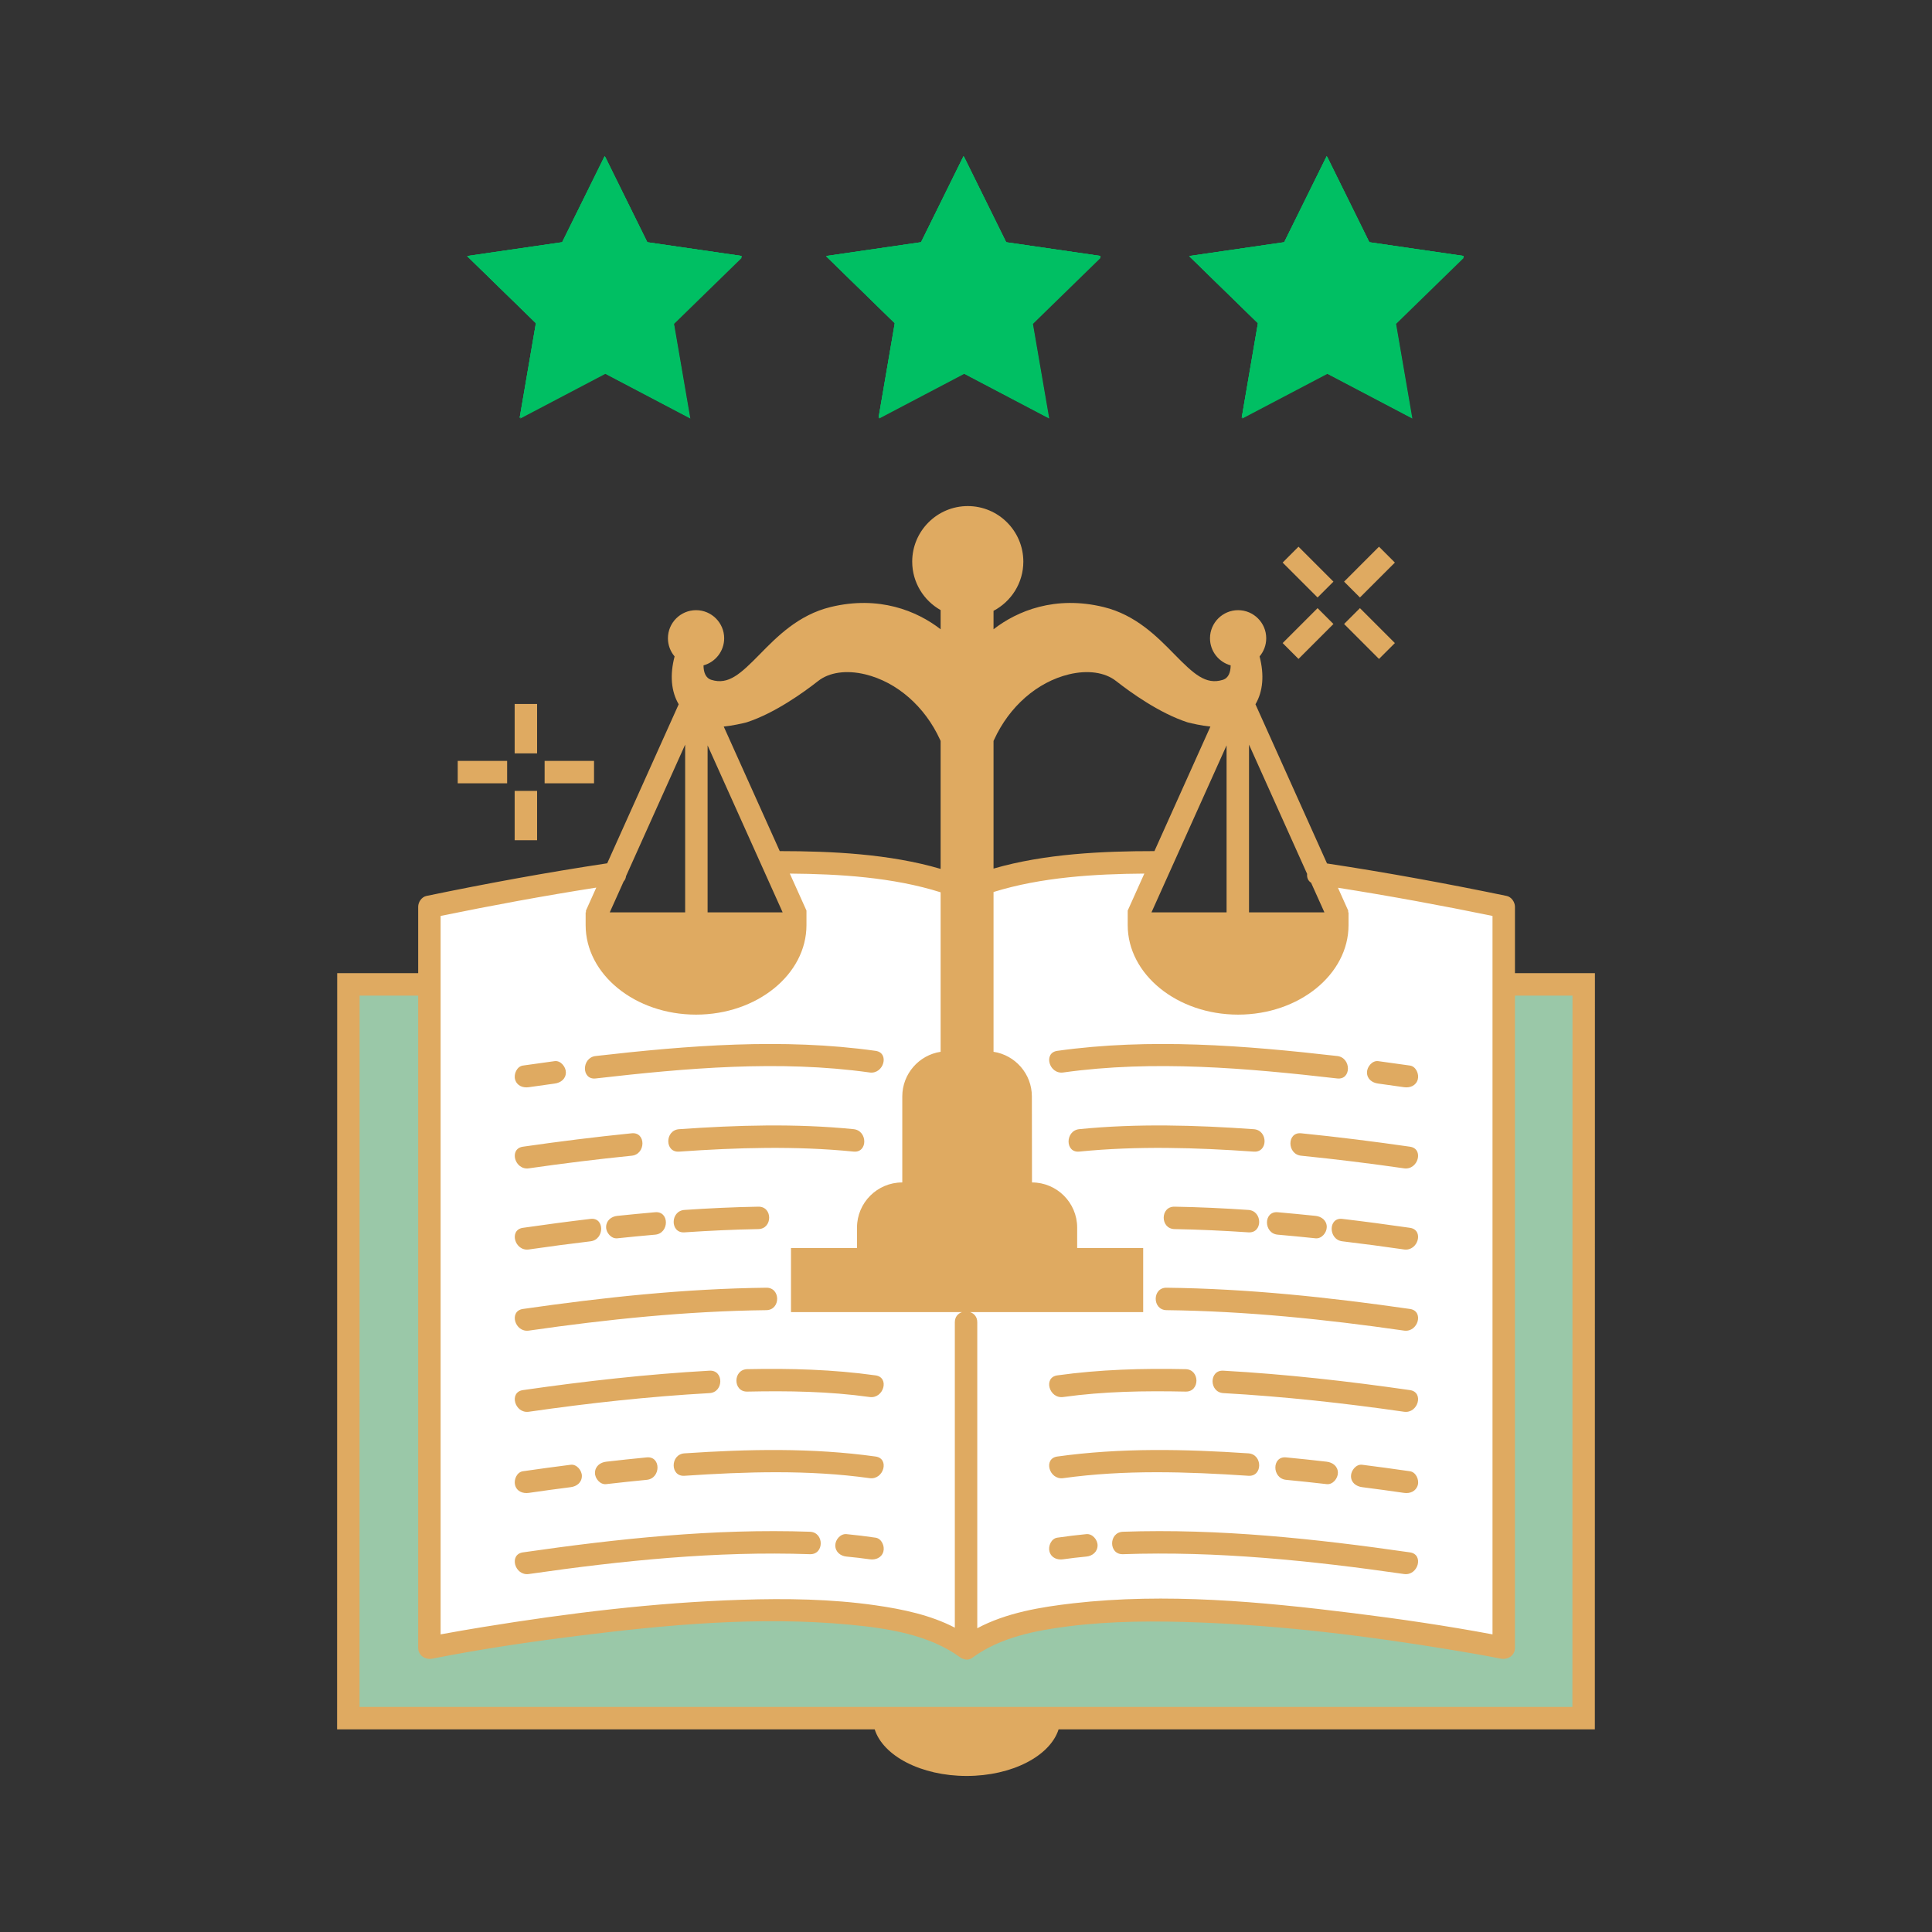 <svg xmlns="http://www.w3.org/2000/svg" xmlns:xlink="http://www.w3.org/1999/xlink" width="500" zoomAndPan="magnify" viewBox="0 0 375 375" height="500" preserveAspectRatio="xMidYMid meet" version="1.0"><rect x="0" y="0" width="375" height="375" fill="#333333" stroke="none"/><defs><clipPath id="ed083d694c"><path d="M 90.672 30.285 L 143.922 30.285 L 143.922 81.285 L 90.672 81.285 Z M 90.672 30.285 " clip-rule="nonzero"/></clipPath><clipPath id="83f78bfbfc"><path d="M 65.379 98.23 L 309.879 98.23 L 309.879 344.98 L 65.379 344.98 Z M 65.379 98.23 " clip-rule="nonzero"/></clipPath><clipPath id="a1dbe92313"><path d="M 160.328 30.285 L 213.578 30.285 L 213.578 81.285 L 160.328 81.285 Z M 160.328 30.285 " clip-rule="nonzero"/></clipPath><clipPath id="a109f92731"><path d="M 230.816 30.285 L 284.066 30.285 L 284.066 81.285 L 230.816 81.285 Z M 230.816 30.285 " clip-rule="nonzero"/></clipPath></defs><g clip-path="url(#ed083d694c)"><path fill="#00bf63" d="M 117.496 30.461 L 125.738 47.172 L 144.18 49.855 L 130.832 62.871 L 133.992 81.238 L 117.496 72.566 L 100.988 81.238 L 104.137 62.871 L 90.801 49.855 L 109.242 47.172 Z M 117.496 30.461 " fill-opacity="1" fill-rule="nonzero"/><path fill="#00bf63" d="M 117.367 30.301 L 125.621 47.012 L 144.062 49.695 L 130.715 62.711 L 133.867 81.078 L 117.367 72.406 L 100.871 81.078 L 104.02 62.711 L 90.672 49.695 L 109.113 47.012 Z M 117.367 30.301 " fill-opacity="1" fill-rule="nonzero"/><path fill="#00bf63" d="M 117.367 30.301 L 125.621 47.012 L 144.062 49.695 L 130.715 62.711 L 133.867 81.078 L 117.367 72.406 L 100.871 81.078 L 104.02 62.711 L 90.672 49.695 L 109.113 47.012 Z M 117.367 30.301 " fill-opacity="1" fill-rule="nonzero"/><path fill="#00bf63" d="M 117.367 30.301 L 125.621 47.012 L 144.062 49.695 L 130.715 62.711 L 133.867 81.078 L 117.367 72.406 L 100.871 81.078 L 104.02 62.711 L 90.672 49.695 L 109.113 47.012 Z M 117.367 30.301 " fill-opacity="1" fill-rule="nonzero"/></g><path fill="#ffffff" d="M 291.871 176.004 L 291.871 319.84 C 291.871 319.84 209.215 303.488 187.707 319.84 L 187.512 319.84 C 166.004 303.488 83.348 319.84 83.348 319.84 L 83.348 176.004 C 94.488 173.676 110.453 170.832 119.367 169.52 C 119.367 169.52 110.059 179.34 121.598 187.008 C 133.137 194.68 164.93 186.023 150.051 167.379 C 166.895 167.211 182.305 170.395 187.5 172.684 L 188.645 172.305 C 194.574 170.062 209.234 167.223 225.168 167.379 C 225.168 167.379 220.355 181.789 222.219 184.758 C 224.086 187.723 255.051 192.297 257.277 184.758 C 259.508 177.211 258.066 174.887 255.852 169.52 C 264.766 170.832 280.73 173.676 291.871 176.004 " fill-opacity="1" fill-rule="nonzero"/><path fill="#9ac8a8" d="M 307.379 191.066 L 307.379 333.488 L 67.625 333.488 L 67.625 191.066 L 83.348 191.066 L 83.348 319.84 C 83.348 319.84 166.004 303.488 187.512 319.84 C 209.016 303.488 291.672 319.84 291.672 319.84 L 291.672 191.066 L 307.379 191.066 " fill-opacity="1" fill-rule="nonzero"/><g clip-path="url(#83f78bfbfc)"><path fill="#dfaa61" d="M 258.82 121.117 L 255.742 118.039 L 248.961 124.82 L 252.039 127.898 Z M 270.746 109.195 L 267.664 106.113 L 260.887 112.895 L 263.965 115.973 Z M 270.746 124.82 L 263.965 118.039 L 260.887 121.117 L 267.664 127.898 Z M 258.82 112.895 L 252.039 106.113 L 248.961 109.195 L 255.742 115.973 Z M 305.219 193.246 L 294.051 193.246 C 294.051 193.527 294.051 193.805 294.051 194.09 C 294.051 236.008 294.051 277.926 294.051 319.84 C 294.051 321.34 292.664 322.211 291.293 321.941 C 287.941 321.277 284.566 320.707 281.191 320.148 C 265.188 317.512 249.008 315.535 232.789 314.918 C 224.363 314.602 215.844 314.605 207.465 315.656 C 201.043 316.461 194.129 317.809 188.809 321.719 C 188.203 322.164 187.609 322.215 187.102 322.027 C 186.863 321.977 186.629 321.883 186.41 321.719 C 180.316 317.238 172.129 316.023 164.785 315.336 C 147.316 313.703 129.496 315.344 112.148 317.516 C 102.707 318.695 93.266 320.098 83.926 321.941 C 82.559 322.211 81.168 321.34 81.168 319.84 C 81.168 313.809 81.168 307.785 81.168 301.758 C 81.168 265.586 81.168 229.414 81.168 193.246 L 69.801 193.246 L 69.785 331.312 L 305.203 331.312 Z M 115.738 172.281 C 105.629 173.867 95.551 175.727 85.523 177.781 C 85.523 183.215 85.523 188.652 85.523 194.09 C 85.523 235.137 85.523 276.184 85.523 317.23 C 88.27 316.727 91.023 316.25 93.777 315.801 C 110.348 313.105 127.102 311.051 143.887 310.516 C 152.586 310.234 161.355 310.355 169.984 311.594 C 175.16 312.34 180.617 313.469 185.332 315.93 C 185.332 296.172 185.332 276.414 185.332 256.652 C 185.332 255.602 185.945 254.945 186.715 254.684 L 153.531 254.684 L 153.531 242.238 L 166.344 242.238 L 166.344 238.277 C 166.344 233.441 170.277 229.512 175.109 229.512 L 175.133 229.512 L 175.133 212.816 C 175.133 208.434 178.371 204.793 182.574 204.152 L 182.574 173.195 C 173.328 170.277 162.922 169.637 153.305 169.562 L 156.535 176.742 L 156.535 179.562 C 156.535 189.141 146.918 196.938 135.105 196.938 C 123.285 196.938 113.672 189.141 113.672 179.562 L 113.672 177.086 L 113.734 177.086 L 113.734 176.742 Z M 151.348 165.199 C 161.391 165.207 172.645 165.73 182.574 168.652 L 182.574 143.816 L 182.453 143.551 C 179.508 137.117 174.09 132.387 167.957 130.895 C 164.301 130.012 160.965 130.477 158.797 132.184 C 155.957 134.414 150.383 138.418 144.965 140.191 L 144.82 140.23 C 144.16 140.398 142.238 140.848 140.477 141.023 Z M 192.844 168.594 C 202.793 165.703 214.043 165.199 224.074 165.199 L 234.941 141.027 C 233.18 140.855 231.258 140.398 230.598 140.23 L 230.457 140.191 C 225.035 138.418 219.465 134.41 216.625 132.184 C 214.457 130.477 211.113 130.012 207.465 130.895 C 201.328 132.383 195.91 137.117 192.969 143.551 L 192.844 143.816 Z M 118.355 177.086 L 132.988 177.086 L 132.988 144.531 L 121.508 170.07 C 121.469 170.457 121.316 170.809 121.051 171.086 Z M 137.344 144.676 L 137.344 177.086 L 151.91 177.086 Z M 223.504 177.086 L 238.078 177.086 L 238.078 144.676 Z M 253.711 169.621 L 242.434 144.531 L 242.434 177.086 L 257.066 177.086 L 254.48 171.336 C 253.871 170.961 253.641 170.301 253.711 169.621 Z M 259.695 172.312 L 261.684 176.742 L 261.684 177.086 L 261.75 177.086 L 261.75 179.562 C 261.75 189.141 252.137 196.938 240.316 196.938 C 228.5 196.938 218.887 189.141 218.887 179.562 L 218.887 176.742 L 222.113 169.562 C 212.512 169.629 202.105 170.254 192.844 173.137 L 192.844 204.152 C 197.051 204.793 200.285 208.434 200.285 212.816 L 200.309 229.512 C 205.145 229.512 209.078 233.441 209.078 238.277 L 209.078 242.238 L 221.891 242.238 L 221.891 254.684 L 188.305 254.684 C 189.074 254.945 189.688 255.602 189.688 256.652 C 189.688 276.449 189.688 296.246 189.688 316.039 C 195.336 313.016 202.07 311.914 208.301 311.199 C 226.273 309.145 244.758 310.883 262.633 313.105 C 271.68 314.23 280.727 315.551 289.695 317.23 C 289.695 312.07 289.695 306.914 289.695 301.758 C 289.695 260.43 289.695 219.105 289.695 177.781 C 279.742 175.738 269.734 173.895 259.695 172.312 Z M 309.559 335.668 L 205.473 335.668 C 203.828 340.824 196.465 344.711 187.625 344.711 C 178.785 344.711 171.422 340.824 169.777 335.668 L 65.43 335.668 L 65.449 188.891 L 81.168 188.891 C 81.168 184.594 81.168 180.301 81.168 176.004 C 81.168 175.09 81.844 174.098 82.77 173.902 C 94.402 171.492 106.109 169.34 117.859 167.566 L 131.734 136.699 C 130.27 134.207 129.992 131.016 130.938 127.41 C 130.133 126.461 129.645 125.23 129.645 123.891 C 129.645 120.883 132.094 118.434 135.105 118.434 C 138.109 118.434 140.562 120.883 140.562 123.891 C 140.562 126.402 138.855 128.516 136.551 129.148 C 136.562 130.461 136.934 131.605 138.086 131.961 C 141.387 132.98 143.699 130.84 147.5 126.965 C 150.832 123.566 154.977 119.344 161.219 117.824 C 170.605 115.543 177.977 118.57 182.574 122.141 L 182.574 118.418 C 179.289 116.566 177.059 113.047 177.059 109.016 C 177.059 103.07 181.898 98.23 187.844 98.23 C 193.793 98.23 198.629 103.07 198.629 109.016 C 198.629 113.16 196.277 116.758 192.844 118.562 L 192.844 122.141 C 197.441 118.57 204.809 115.543 214.199 117.824 C 220.445 119.344 224.586 123.566 227.918 126.965 C 231.719 130.84 234.031 132.98 237.332 131.961 C 238.484 131.605 238.855 130.461 238.871 129.148 C 236.559 128.516 234.859 126.402 234.859 123.891 C 234.859 120.883 237.309 118.434 240.316 118.434 C 243.328 118.434 245.773 120.883 245.773 123.891 C 245.773 125.23 245.285 126.457 244.484 127.41 C 245.422 131.016 245.148 134.207 243.684 136.699 L 257.574 167.598 C 269.25 169.367 280.887 171.508 292.449 173.902 C 293.379 174.098 294.051 175.098 294.051 176.004 C 294.051 180.301 294.051 184.594 294.051 188.891 L 309.574 188.891 Z M 98.434 147.688 L 88.844 147.688 L 88.844 152.043 L 98.434 152.043 Z M 115.301 147.688 L 105.711 147.688 L 105.711 152.043 L 115.301 152.043 Z M 104.25 153.508 L 99.895 153.508 L 99.895 163.094 L 104.25 163.094 Z M 104.25 136.641 L 99.895 136.641 L 99.895 146.227 L 104.25 146.227 Z M 206.375 208.168 C 223.914 205.711 242.055 207.324 259.555 209.328 C 262.336 209.645 262.312 205.289 259.555 204.973 C 241.602 202.922 223.195 201.445 205.219 203.969 C 202.453 204.355 203.629 208.551 206.375 208.168 Z M 267.508 210.32 C 269.18 210.543 270.848 210.781 272.516 211.023 C 273.676 211.195 274.855 210.738 275.195 209.504 C 275.473 208.48 274.844 206.996 273.676 206.824 C 271.621 206.527 269.562 206.242 267.508 205.965 C 266.34 205.812 265.332 207.082 265.332 208.141 C 265.332 209.453 266.336 210.164 267.508 210.32 Z M 209.488 223.523 C 220.754 222.398 232.09 222.738 243.359 223.531 C 246.156 223.727 246.145 219.371 243.359 219.176 C 232.09 218.383 220.754 218.043 209.488 219.168 C 206.727 219.449 206.699 223.805 209.488 223.523 Z M 252.555 224.324 C 259.227 224.996 265.875 225.816 272.516 226.773 C 275.258 227.168 276.441 222.973 273.676 222.574 C 266.648 221.562 259.613 220.68 252.555 219.969 C 249.766 219.688 249.785 224.043 252.555 224.324 Z M 227.977 238.566 C 232.758 238.652 237.539 238.879 242.316 239.199 C 245.113 239.391 245.098 235.035 242.316 234.848 C 237.539 234.523 232.758 234.297 227.977 234.215 C 225.172 234.164 225.172 238.516 227.977 238.566 Z M 248.004 239.648 C 250.453 239.859 252.902 240.098 255.348 240.355 C 256.527 240.477 257.516 239.266 257.523 238.176 C 257.539 236.898 256.512 236.121 255.348 236 C 252.902 235.746 250.453 235.508 248.004 235.293 C 245.215 235.047 245.23 239.406 248.004 239.648 Z M 260.547 240.938 C 264.547 241.414 268.535 241.941 272.516 242.52 C 275.258 242.914 276.441 238.719 273.676 238.32 C 269.305 237.688 264.93 237.105 260.547 236.586 C 257.773 236.25 257.797 240.609 260.547 240.938 Z M 226.426 254.301 C 241.859 254.484 257.25 256.07 272.516 258.27 C 275.258 258.664 276.441 254.469 273.676 254.07 C 258.016 251.812 242.25 250.133 226.426 249.945 C 223.621 249.91 223.621 254.266 226.426 254.301 Z M 206.375 271.16 C 214.242 270.062 222.199 269.941 230.125 270.109 C 232.93 270.172 232.93 265.816 230.125 265.754 C 221.793 265.578 213.484 265.809 205.219 266.961 C 202.453 267.348 203.629 271.543 206.375 271.16 Z M 237.453 270.402 C 249.191 271.062 260.883 272.34 272.516 274.02 C 275.258 274.414 276.441 270.219 273.676 269.82 C 261.656 268.086 249.582 266.73 237.453 266.047 C 234.656 265.887 234.664 270.242 237.453 270.402 Z M 206.375 286.91 C 218.258 285.254 230.383 285.652 242.316 286.449 C 245.113 286.637 245.098 282.281 242.316 282.094 C 229.953 281.266 217.52 280.996 205.219 282.711 C 202.453 283.094 203.629 287.289 206.375 286.91 Z M 249.629 287.234 C 252.258 287.488 254.883 287.766 257.508 288.07 C 258.688 288.207 259.676 286.973 259.684 285.891 C 259.699 284.605 258.672 283.852 257.508 283.715 C 254.883 283.41 252.258 283.133 249.629 282.879 C 246.84 282.605 246.863 286.961 249.629 287.234 Z M 264.402 288.66 C 267.113 289.004 269.812 289.375 272.516 289.766 C 273.688 289.938 274.84 289.477 275.195 288.246 C 275.488 287.227 274.836 285.734 273.676 285.57 C 270.59 285.121 267.5 284.703 264.402 284.309 C 263.227 284.152 262.238 285.414 262.227 286.484 C 262.211 287.785 263.242 288.512 264.402 288.66 Z M 206.375 302.656 C 207.867 302.441 209.363 302.273 210.863 302.129 C 212.035 302.02 213.039 301.207 213.039 299.949 C 213.039 298.863 212.039 297.664 210.863 297.773 C 208.977 297.957 207.094 298.184 205.219 298.461 C 204.051 298.629 203.414 300.102 203.699 301.137 C 204.043 302.387 205.207 302.828 206.375 302.656 Z M 217.965 301.668 C 236.195 301.035 254.488 302.918 272.516 305.516 C 275.258 305.91 276.441 301.715 273.676 301.316 C 255.258 298.66 236.59 296.668 217.965 297.312 C 215.168 297.41 215.152 301.762 217.965 301.668 Z M 169.949 203.969 C 151.973 201.445 133.562 202.922 115.613 204.973 C 112.859 205.289 112.828 209.645 115.613 209.328 C 133.113 207.324 151.254 205.711 168.793 208.168 C 171.531 208.551 172.719 204.355 169.949 203.969 Z M 107.66 205.965 C 105.605 206.242 103.547 206.527 101.492 206.824 C 100.332 206.992 99.691 208.469 99.973 209.504 C 100.316 210.75 101.484 211.195 102.652 211.023 C 104.32 210.781 105.988 210.543 107.66 210.32 C 108.824 210.168 109.836 209.434 109.836 208.141 C 109.836 207.086 108.832 205.809 107.66 205.965 Z M 165.676 219.168 C 154.414 218.043 143.082 218.383 131.809 219.176 C 129.027 219.371 129.004 223.727 131.809 223.531 C 143.082 222.738 154.414 222.398 165.676 223.523 C 168.461 223.801 168.445 219.449 165.676 219.168 Z M 122.613 219.969 C 115.555 220.68 108.516 221.562 101.492 222.574 C 98.73 222.973 99.906 227.168 102.652 226.773 C 109.289 225.816 115.941 224.996 122.613 224.324 C 125.379 224.043 125.406 219.688 122.613 219.969 Z M 147.191 234.215 C 142.406 234.297 137.629 234.523 132.852 234.848 C 130.07 235.035 130.051 239.391 132.852 239.199 C 137.629 238.879 142.406 238.652 147.191 238.566 C 149.992 238.516 150 234.16 147.191 234.215 Z M 127.164 235.293 C 124.715 235.508 122.266 235.746 119.82 236 C 118.641 236.121 117.656 236.91 117.645 238.176 C 117.629 239.258 118.652 240.477 119.82 240.355 C 122.266 240.098 124.715 239.859 127.164 239.648 C 129.934 239.406 129.961 235.047 127.164 235.293 Z M 114.621 236.586 C 110.238 237.105 105.863 237.688 101.492 238.32 C 98.73 238.719 99.906 242.918 102.652 242.52 C 106.633 241.941 110.621 241.414 114.621 240.938 C 117.363 240.609 117.398 236.25 114.621 236.586 Z M 148.742 249.945 C 132.914 250.133 117.152 251.812 101.492 254.07 C 98.73 254.469 99.906 258.664 102.652 258.27 C 117.918 256.07 133.309 254.484 148.742 254.301 C 151.543 254.266 151.551 249.91 148.742 249.945 Z M 169.949 266.961 C 161.684 265.809 153.375 265.578 145.043 265.754 C 142.242 265.816 142.23 270.172 145.043 270.109 C 152.969 269.941 160.926 270.062 168.793 271.16 C 171.531 271.543 172.719 267.348 169.949 266.961 Z M 137.715 266.047 C 125.586 266.73 113.512 268.086 101.492 269.82 C 98.73 270.219 99.906 274.414 102.652 274.02 C 114.285 272.34 125.973 271.062 137.715 270.402 C 140.5 270.246 140.516 265.887 137.715 266.047 Z M 169.949 282.711 C 157.648 280.996 145.215 281.266 132.852 282.094 C 130.07 282.281 130.051 286.637 132.852 286.449 C 144.785 285.652 156.91 285.254 168.793 286.91 C 171.531 287.289 172.719 283.094 169.949 282.711 Z M 125.535 282.879 C 122.91 283.133 120.285 283.41 117.66 283.715 C 116.48 283.852 115.492 284.621 115.484 285.891 C 115.469 286.969 116.492 288.207 117.66 288.07 C 120.285 287.766 122.91 287.488 125.535 287.234 C 128.305 286.965 128.328 282.605 125.535 282.879 Z M 110.766 284.309 C 107.668 284.703 104.578 285.121 101.492 285.57 C 100.32 285.734 99.699 287.211 99.973 288.246 C 100.305 289.5 101.492 289.934 102.652 289.766 C 105.352 289.375 108.055 289.004 110.766 288.66 C 111.938 288.512 112.93 287.766 112.941 286.484 C 112.953 285.418 111.93 284.156 110.766 284.309 Z M 169.949 298.461 C 168.074 298.184 166.191 297.957 164.305 297.773 C 163.129 297.664 162.129 298.859 162.129 299.949 C 162.129 301.223 163.129 302.02 164.305 302.129 C 165.805 302.273 167.301 302.441 168.793 302.656 C 169.957 302.824 171.133 302.367 171.469 301.137 C 171.75 300.113 171.121 298.629 169.949 298.461 Z M 157.203 297.312 C 160.004 297.41 160.008 301.762 157.203 301.668 C 138.973 301.035 120.68 302.918 102.652 305.516 C 99.906 305.91 98.73 301.715 101.492 301.316 C 119.91 298.66 138.574 296.668 157.203 297.312 " fill-opacity="1" fill-rule="nonzero"/></g><g clip-path="url(#a1dbe92313)"><path fill="#00bf63" d="M 187.152 30.461 L 195.395 47.172 L 213.836 49.855 L 200.488 62.871 L 203.652 81.238 L 187.152 72.566 L 170.645 81.238 L 173.793 62.871 L 160.457 49.855 L 178.898 47.172 Z M 187.152 30.461 " fill-opacity="1" fill-rule="nonzero"/><path fill="#00bf63" d="M 187.023 30.301 L 195.277 47.012 L 213.719 49.695 L 200.371 62.711 L 203.523 81.078 L 187.023 72.406 L 170.527 81.078 L 173.676 62.711 L 160.328 49.695 L 178.77 47.012 Z M 187.023 30.301 " fill-opacity="1" fill-rule="nonzero"/><path fill="#00bf63" d="M 187.023 30.301 L 195.277 47.012 L 213.719 49.695 L 200.371 62.711 L 203.523 81.078 L 187.023 72.406 L 170.527 81.078 L 173.676 62.711 L 160.328 49.695 L 178.77 47.012 Z M 187.023 30.301 " fill-opacity="1" fill-rule="nonzero"/><path fill="#00bf63" d="M 187.023 30.301 L 195.277 47.012 L 213.719 49.695 L 200.371 62.711 L 203.523 81.078 L 187.023 72.406 L 170.527 81.078 L 173.676 62.711 L 160.328 49.695 L 178.77 47.012 Z M 187.023 30.301 " fill-opacity="1" fill-rule="nonzero"/></g><g clip-path="url(#a109f92731)"><path fill="#00bf63" d="M 257.641 30.461 L 265.883 47.172 L 284.324 49.855 L 270.977 62.871 L 274.137 81.238 L 257.641 72.566 L 241.133 81.238 L 244.281 62.871 L 230.945 49.855 L 249.387 47.172 Z M 257.641 30.461 " fill-opacity="1" fill-rule="nonzero"/><path fill="#00bf63" d="M 257.512 30.301 L 265.766 47.012 L 284.207 49.695 L 270.859 62.711 L 274.008 81.078 L 257.512 72.406 L 241.016 81.078 L 244.164 62.711 L 230.816 49.695 L 249.258 47.012 Z M 257.512 30.301 " fill-opacity="1" fill-rule="nonzero"/><path fill="#00bf63" d="M 257.512 30.301 L 265.766 47.012 L 284.207 49.695 L 270.859 62.711 L 274.008 81.078 L 257.512 72.406 L 241.016 81.078 L 244.164 62.711 L 230.816 49.695 L 249.258 47.012 Z M 257.512 30.301 " fill-opacity="1" fill-rule="nonzero"/><path fill="#00bf63" d="M 257.512 30.301 L 265.766 47.012 L 284.207 49.695 L 270.859 62.711 L 274.008 81.078 L 257.512 72.406 L 241.016 81.078 L 244.164 62.711 L 230.816 49.695 L 249.258 47.012 Z M 257.512 30.301 " fill-opacity="1" fill-rule="nonzero"/></g></svg>